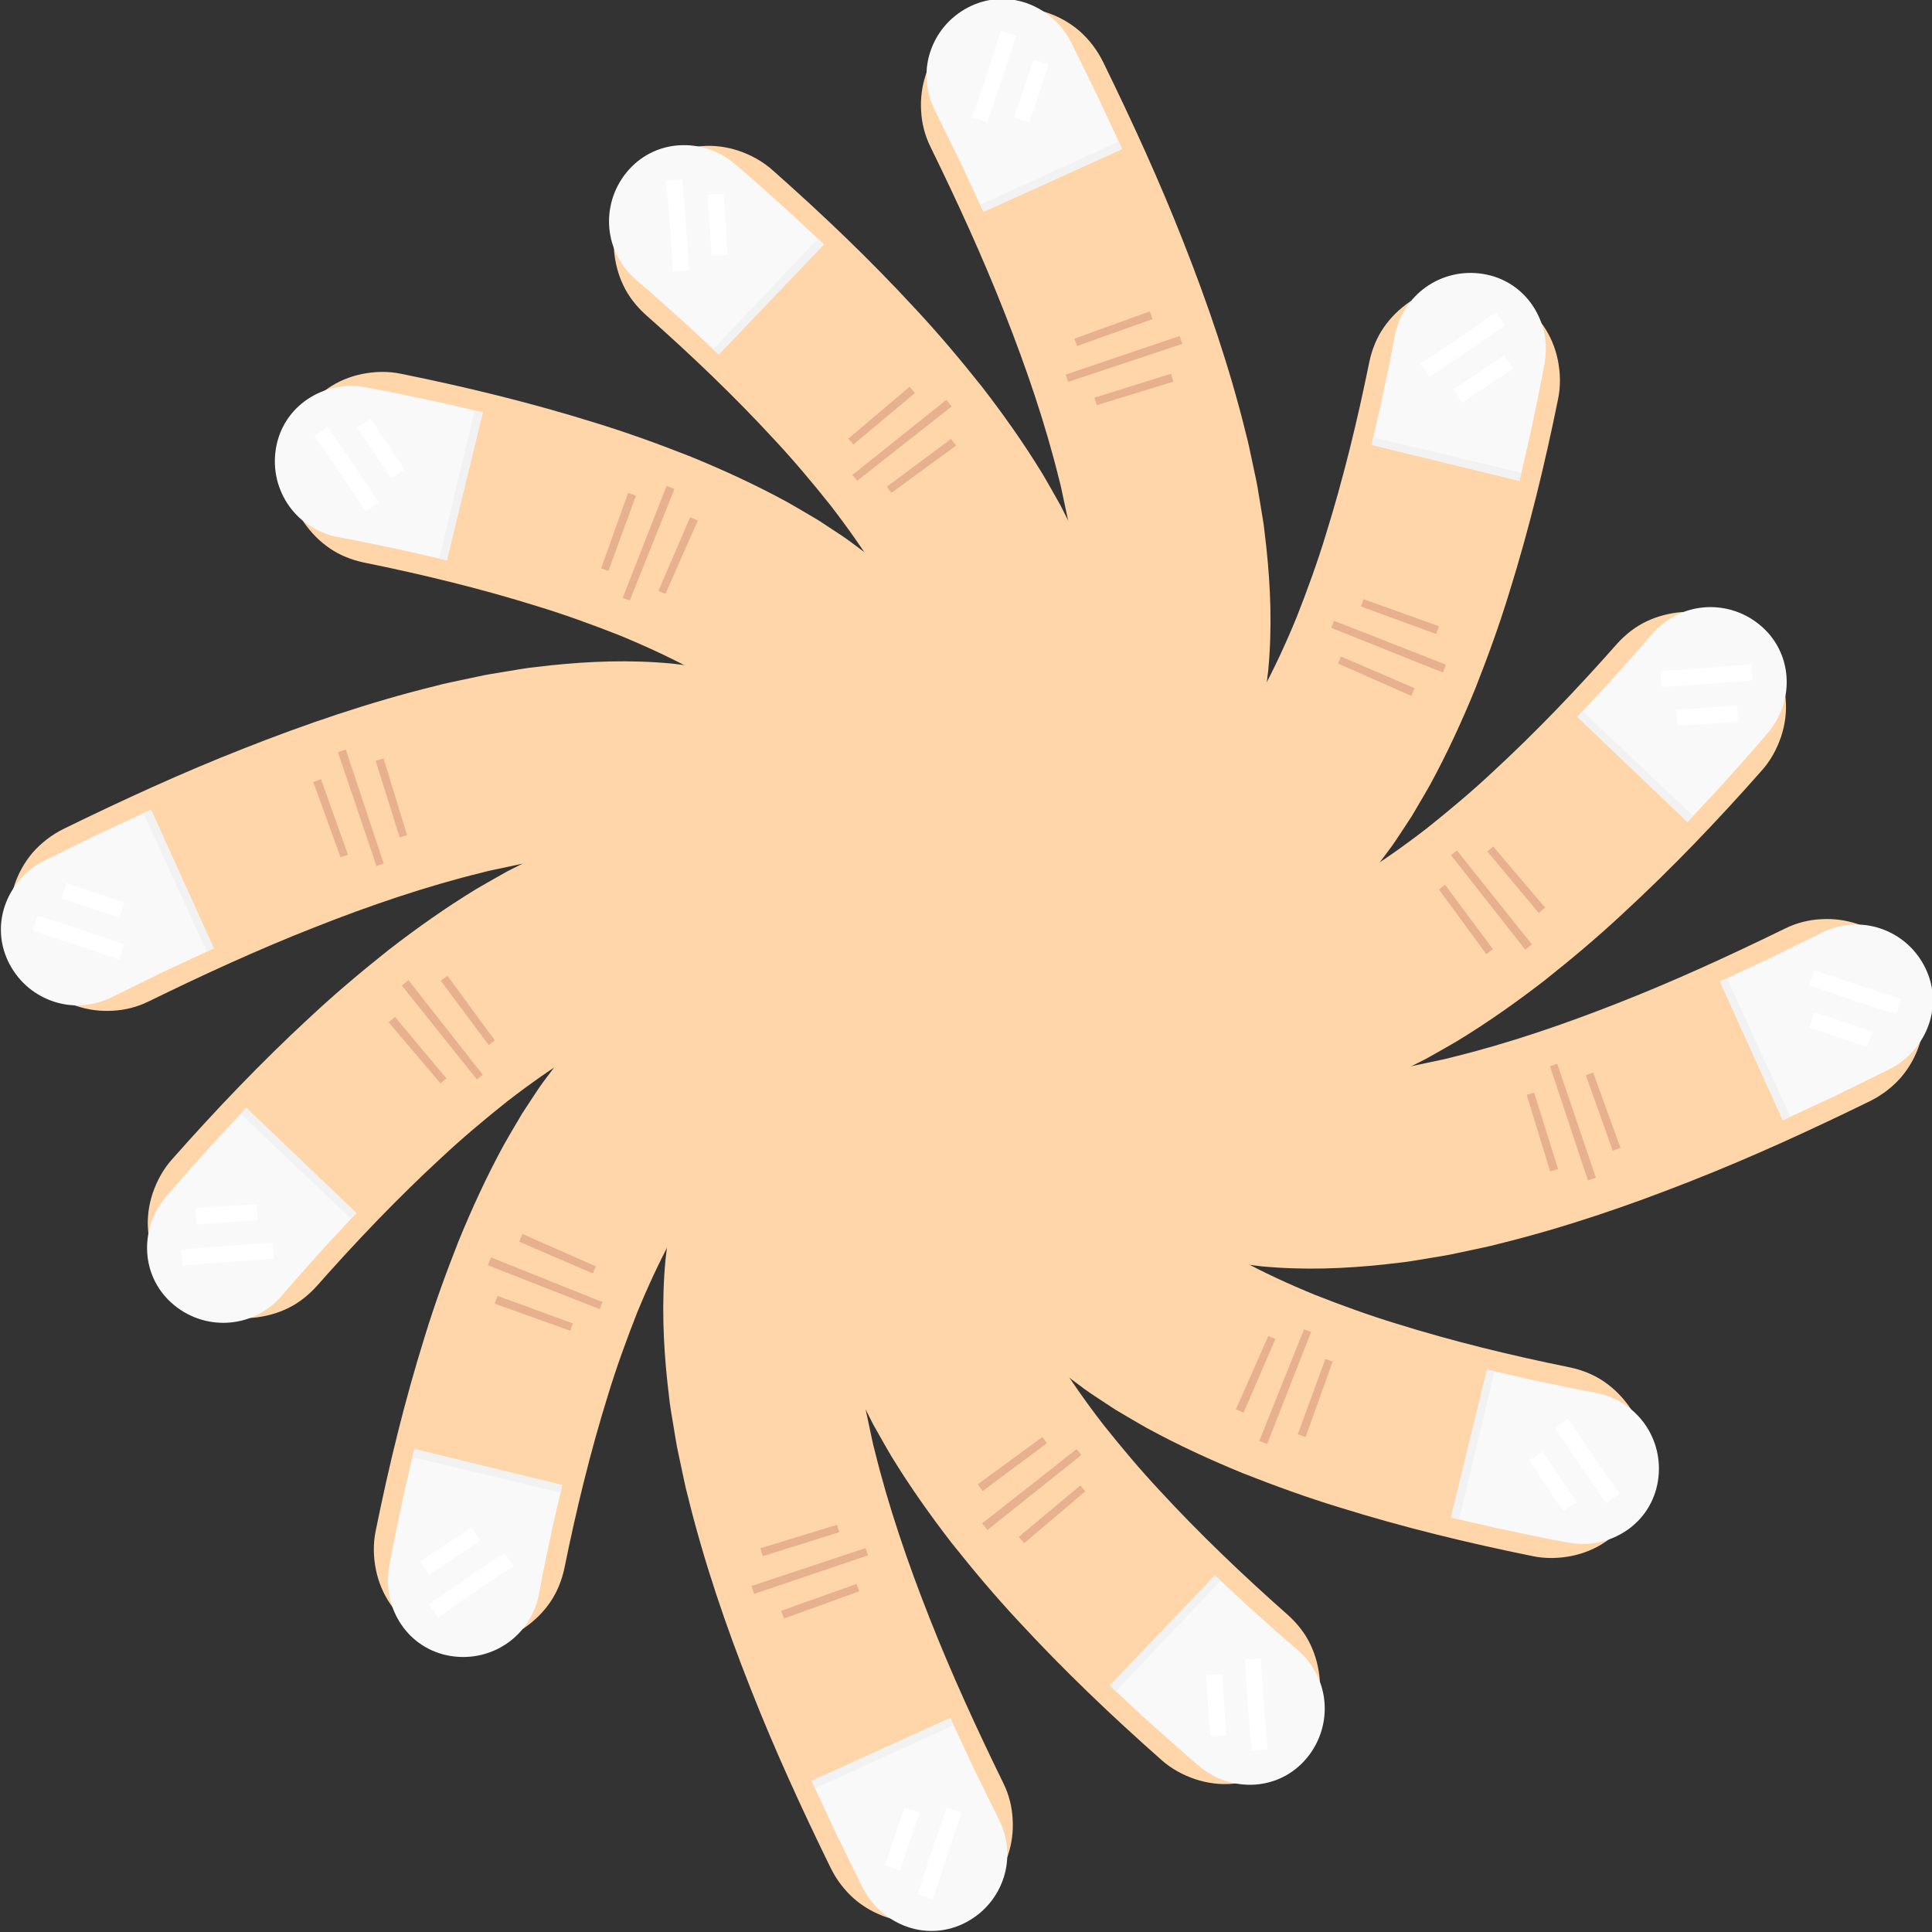 <?xml version="1.0" encoding="utf-8"?>
<!-- Generator: Adobe Illustrator 17.0.0, SVG Export Plug-In . SVG Version: 6.00 Build 0)  -->
<!DOCTYPE svg PUBLIC "-//W3C//DTD SVG 1.1//EN" "http://www.w3.org/Graphics/SVG/1.1/DTD/svg11.dtd">
<svg version="1.1" id="Layer_1" xmlns="http://www.w3.org/2000/svg" xmlns:xlink="http://www.w3.org/1999/xlink" x="0px" y="0px"
	 width="559.272px" height="559.272px" viewBox="0 0 559.272 559.272" enable-background="new 0 0 559.272 559.272"
	 xml:space="preserve">
<rect x="0" y="0" width="559.272" height="559.272" fill="#333333" stroke="none"/>
<g>
	<g>
		<g>
			<g>
				<path fill="#FED6AA" d="M319.347,17.983c-1.749-3.555-4.115-6.598-6.886-9.036
					c-2.812-2.406-6.046-4.198-9.461-5.327c-6.839-2.257-14.444-1.808-21.25,1.767s-11.549,9.561-13.76,16.256
					c-1.107,3.35-1.566,6.879-1.345,10.404c0.17,3.54,1.038,7.069,2.683,10.413
					c7.765,15.881,15.115,31.887,21.441,48.002c6.36,16.097,11.882,32.309,15.818,48.329
					c0.618,2.191,0.98,4.347,1.469,6.518l0.695,3.251c0.238,1.085,0.477,2.169,0.627,3.235l1.064,6.424
					c0.205,1.077,0.319,2.129,0.43,3.18l0.359,3.158c0.901,8.391,1.187,16.574,0.469,24.175l-0.5,3.849
					l-0.235,1.924c-0.102,0.629-0.252,1.232-0.372,1.849l-0.731,3.689c-0.342,1.175-0.671,2.353-0.989,3.534
					c-0.269,1.206-0.736,2.309-1.132,3.446c-0.417,1.126-0.742,2.295-1.281,3.361l-1.442,3.28
					c-0.573,1.054-1.133,2.114-1.681,3.18c-2.373,4.195-5.217,8.253-8.6,12.254
					c-3.367,4-7.409,7.919-11.809,11.868c-4.959,4.412-8.013,10.863-8.801,17.878
					c-0.74,6.998,1.026,14.424,5.763,20.488c4.73,6.055,11.434,9.678,18.61,10.44
					c7.143,0.801,14.97-1.448,21.503-7.254c5.784-5.19,11.618-10.806,17.093-17.271
					c5.471-6.441,10.57-13.6,14.909-21.34l3.1-5.908c0.944-2.016,1.824-4.066,2.719-6.107
					c0.941-2.027,1.629-4.136,2.388-6.224c0.736-2.094,1.522-4.182,2.062-6.307l1.745-6.364
					c0.459-2.123,0.879-4.248,1.304-6.376c0.203-1.063,0.434-2.131,0.606-3.19l0.422-3.168
					c0.271-2.111,0.557-4.23,0.79-6.338c1.139-12.22,0.663-24.011-0.551-35.375l-0.489-4.252
					c-0.159-1.421-0.323-2.839-0.571-4.208l-1.372-8.292c-0.211-1.395-0.499-2.74-0.789-4.085l-0.859-4.044
					c-0.596-2.68-1.096-5.428-1.814-8.03c-4.78-19.439-11.116-37.842-18.157-55.688
					C335.519,52.087,327.612,34.891,319.347,17.983z"/>
			</g>
			<g>
				<path fill="#F9F9F9" d="M324.845,43.141l-40.157,18.192c0,0-3.429-7.368-6.859-14.737
					c-3.603-7.322-7.205-14.644-7.205-14.644c-2.703-5.408-3.119-11.338-1.413-16.707
					c1.691-5.359,5.426-10.132,10.898-13.029c5.472-2.897,11.513-3.212,16.932-1.36
					c5.399,1.859,10.246,5.83,13.073,11.503c0,0,3.759,7.641,7.518,15.282c3.606,7.751,7.213,15.501,7.213,15.501
					L324.845,43.141z"/>
			</g>
			<g>
				<polygon fill="#F2F2F2" points="284.688,61.334 324.846,43.142 323.84,40.978 283.737,59.289 				"/>
			</g>
			<g>
				<g>
					<polygon fill="#E7B08E" points="311.813,100.165 333.665,92.362 332.837,90.136 311.022,98.043 					"/>
				</g>
				<g>
					<polygon fill="#E7B08E" points="309.217,110.54 342.244,99.558 341.473,97.267 308.508,108.433 					"/>
				</g>
				<g>
					<polygon fill="#E7B08E" points="317.474,117.281 339.661,110.489 338.974,108.193 316.833,115.13 					"/>
				</g>
			</g>
			<g>
				<g>
					<polygon fill="#E7B08E" points="325.783,203.232 348.385,208.481 348.897,205.953 326.184,201.209 					"/>
				</g>
				<g>
					<path fill="#E7B08E" d="M318.039,209.242l32.998,11.067c0,0,0.228-0.649,0.456-1.298
						c0.246-0.645,0.407-1.308,0.407-1.308l-33.259-10.256c0,0-0.102,0.47-0.281,0.906
						C318.2,208.798,318.039,209.242,318.039,209.242z"/>
				</g>
				<g>
					<polygon fill="#E7B08E" points="320.571,218.642 341.725,228.177 342.775,225.784 321.388,216.786 					"/>
				</g>
			</g>
			<g>
				<path fill="#FFFFFF" d="M294.149,10.326l-4.435-1.433c0,0-2.015,6.285-4.03,12.57
					c-2.098,6.284-4.27,12.486-4.27,12.486l4.376,1.462c0,0,2.14-6.245,4.279-12.49
					c1.076-3.152,2.078-6.29,2.829-8.651C293.648,11.904,294.149,10.326,294.149,10.326z"/>
			</g>
			<g>
				<path fill="#FFFFFF" d="M303.589,18.7l-4.402-1.515c0,0-1.404,4.209-2.808,8.418
					c-1.423,4.171-2.846,8.341-2.846,8.341l4.402,1.515c0,0,1.423-4.171,2.846-8.342
					C302.185,22.909,303.589,18.7,303.589,18.7z"/>
			</g>
		</g>
		<g>
			<g>
				<path fill="#FED6AA" d="M223.757,49.364c-2.973-2.692-6.401-4.517-9.918-5.714
					c-3.529-1.177-7.185-1.649-10.798-1.344c-7.21,0.567-14.047,3.94-18.925,9.883
					c-4.878,5.943-6.918,13.295-6.37,20.294c0.294,3.487,1.169,6.949,2.691,10.116
					c1.504,3.182,3.726,6.023,6.45,8.496c13.128,11.599,25.697,23.614,37.211,36.113
					c5.818,6.222,11.177,12.638,16.325,19.094c5.015,6.499,9.672,13.089,13.735,19.727
					c0.867,1.46,1.661,2.924,2.503,4.382l1.251,2.186l1.084,2.187c0.702,1.455,1.511,2.91,2.144,4.356
					l1.855,4.32c0.288,0.601,0.496,1.249,0.719,1.889l0.674,1.916c0.45,1.276,0.939,2.55,1.29,3.825
					l1.177,3.816l0.83,3.609c0.124,0.6,0.324,1.194,0.395,1.797l0.271,1.802
					c0.163,1.202,0.455,2.393,0.495,3.606l0.317,3.622c0.008,1.221,0.029,2.441,0.063,3.661
					c-0.042,4.908-0.554,9.939-1.543,15.177c-0.978,5.231-2.552,10.711-4.407,16.383
					c-2.109,6.36-1.518,13.501,1.328,19.965c2.878,6.427,8.144,11.953,15.288,14.808
					c7.135,2.852,14.752,2.605,21.334-0.34c6.574-2.897,12.196-8.745,14.931-16.981
					c2.399-7.334,4.639-15.037,6.201-23.268c1.568-8.212,2.509-16.843,2.555-25.627l-0.135-6.606
					c-0.153-2.203-0.354-4.408-0.55-6.61c-0.145-2.21-0.567-4.38-0.887-6.565l-0.526-3.27
					c-0.164-1.094-0.455-2.147-0.681-3.222c-0.489-2.131-0.969-4.292-1.501-6.391l-1.815-6.008
					c-0.584-2.02-1.296-3.954-1.986-5.905l-1.044-2.922c-0.349-0.974-0.685-1.95-1.115-2.904l-2.891-6.736
					c-0.988-2.222-2.098-4.295-3.152-6.445l-1.609-3.193l-1.72-3.045c-1.155-2.02-2.292-4.073-3.476-6.059
					c-5.458-8.941-11.367-17.259-17.509-25.206c-6.215-7.823-12.591-15.406-19.234-22.525
					C251.856,75.157,237.979,61.935,223.757,49.364z"/>
			</g>
			<g>
				<path fill="#F9F9F9" d="M238.512,70.745l-30.452,31.878c0,0-0.359-0.349-1.006-0.948
					c-0.644-0.601-1.564-1.459-2.669-2.489c-2.229-2.045-5.103-4.843-8.153-7.513
					c-3.024-2.689-6.009-5.407-8.309-7.4c-2.309-1.985-3.848-3.308-3.848-3.308
					c-2.285-1.954-4.037-4.294-5.331-6.806c-1.301-2.506-2.089-5.23-2.349-8.02
					c-0.518-5.577,1.062-11.426,4.971-16.228c3.909-4.802,9.353-7.446,15.084-7.843
					c2.864-0.2,5.796,0.161,8.625,1.08c2.821,0.932,5.508,2.478,7.928,4.549c0,0,1.622,1.395,4.054,3.488
					c2.423,2.108,5.608,4.997,8.813,7.852c3.222,2.826,6.329,5.843,8.707,8.026
					c1.182,1.103,2.167,2.022,2.856,2.666c0.691,0.64,1.079,1.018,1.079,1.018L238.512,70.745z"/>
			</g>
			<g>
				<path fill="#F2F2F2" d="M208.06,102.623l30.453-31.878c0,0-0.438-0.414-0.875-0.828
					c-0.44-0.41-0.879-0.821-0.879-0.821l-30.326,31.998c0,0,0.409,0.381,0.817,0.762
					C207.661,102.236,208.06,102.623,208.06,102.623z"/>
			</g>
			<g>
				<g>
					<path fill="#E7B08E" d="M247.046,128.676l17.798-14.886c0,0-0.382-0.464-0.765-0.929
						c-0.393-0.452-0.786-0.905-0.786-0.905l-17.694,15.01c0,0,0.368,0.423,0.737,0.847
						C246.691,128.245,247.046,128.676,247.046,128.676z"/>
				</g>
				<g>
					<polygon fill="#E7B08E" points="248.123,139.188 275.483,117.677 273.937,115.773 246.74,137.491 					"/>
				</g>
				<g>
					<polygon fill="#E7B08E" points="258.042,142.68 276.77,128.982 275.311,127.05 256.703,140.911 					"/>
				</g>
			</g>
			<g>
				<g>
					<polygon fill="#E7B08E" points="282.358,190.1 304.733,183.957 303.998,181.531 281.74,188.087 					"/>
				</g>
				<g>
					<path fill="#E7B08E" d="M278.452,199.118l34.269-6.082c0,0-0.109-0.676-0.218-1.353
						c-0.111-0.676-0.28-1.336-0.28-1.336l-34.114,6.899c0,0,0.129,0.463,0.201,0.933
						C278.381,198.648,278.452,199.118,278.452,199.118z"/>
				</g>
				<g>
					<polygon fill="#E7B08E" points="285.185,206.191 308.316,204.367 308.09,201.774 285.01,204.16 					"/>
				</g>
			</g>
			<g>
				<path fill="#FFFFFF" d="M197.486,51.915l-4.656,0.402c0,0,0.648,6.578,1.11,13.188
					c0.49,6.593,0.884,13.102,0.884,13.102l4.573-0.311c0,0-0.087-1.647-0.217-4.116
					c-0.144-2.466-0.38-5.732-0.621-9.03c-0.259-3.307-0.517-6.613-0.712-9.093
					C197.631,53.571,197.486,51.915,197.486,51.915z"/>
			</g>
			<g>
				<path fill="#FFFFFF" d="M209.438,56.047l-4.673,0.309c0,0,0.342,4.407,0.684,8.813
					c0.302,4.42,0.533,8.826,0.533,8.826l4.633-0.259c0,0-0.263-4.418-0.525-8.835
					c-0.139-2.221-0.293-4.446-0.43-6.093C209.527,57.151,209.438,56.047,209.438,56.047z"/>
			</g>
		</g>
		<g>
			<g>
				<path fill="#FED6AA" d="M116.292,108.241c-3.921-0.845-7.802-0.712-11.446,0.011
					c-3.645,0.746-7.047,2.165-10.024,4.235c-5.96,4.096-10.195,10.436-11.448,18.022s0.656,14.973,4.631,20.76
					c1.998,2.873,4.486,5.433,7.388,7.415c2.893,2.003,6.238,3.353,9.834,4.133
					c17.169,3.481,34.061,7.601,50.282,12.668c8.149,2.479,15.998,5.357,23.685,8.373
					c7.593,3.12,14.921,6.499,21.759,10.217c1.481,0.831,2.901,1.702,4.358,2.543l2.177,1.267l2.032,1.352
					c1.335,0.909,2.764,1.765,4.035,2.701l3.767,2.814c0.55,0.377,1.054,0.834,1.567,1.276l1.542,1.322
					c1.028,0.88,2.088,1.739,3.029,2.668l2.928,2.716l2.523,2.711c0.407,0.457,0.877,0.872,1.24,1.359
					l1.136,1.425c0.743,0.96,1.59,1.845,2.232,2.875l2.086,2.978c0.618,1.053,1.246,2.099,1.885,3.139
					c2.418,4.271,4.49,8.885,6.252,13.915c1.769,5.019,3.145,10.552,4.375,16.392
					c1.354,6.562,5.435,12.451,11.133,16.626c5.706,4.127,13.029,6.279,20.644,5.18
					c7.605-1.098,14.078-5.12,18.306-10.961c4.245-5.795,6.19-13.671,4.44-22.171
					c-1.589-7.551-3.501-15.342-6.264-23.252c-2.748-7.896-6.249-15.841-10.601-23.471l-3.42-5.654
					c-1.234-1.832-2.511-3.64-3.781-5.449c-1.231-1.842-2.68-3.51-4.05-5.242l-2.09-2.569
					c-0.689-0.866-1.468-1.632-2.201-2.45c-1.49-1.601-2.986-3.233-4.495-4.784l-4.575-4.295
					c-1.516-1.457-3.099-2.776-4.673-4.121l-2.365-2.009c-0.789-0.668-1.568-1.346-2.418-1.958l-5.872-4.388
					c-1.967-1.43-3.965-2.671-5.952-4.005l-2.99-1.961l-3.013-1.777c-2.011-1.172-4.021-2.382-6.04-3.509
					c-9.198-5.014-18.474-9.263-27.766-13.075c-9.294-3.667-18.607-7.047-27.92-9.89
					C153.523,116.529,134.894,112.018,116.292,108.241z"/>
			</g>
			<g>
				<path fill="#F9F9F9" d="M139.76,119.38l-10.433,42.833c0,0-0.485-0.123-1.345-0.318
					c-0.858-0.198-2.084-0.481-3.555-0.821c-2.953-0.656-6.841-1.643-10.817-2.43
					c-3.963-0.817-7.908-1.678-10.895-2.254c-2.992-0.565-4.986-0.941-4.986-0.941
					c-2.956-0.549-5.643-1.7-8.02-3.229c-2.38-1.52-4.424-3.485-6.045-5.771
					c-3.237-4.571-4.793-10.427-3.809-16.539c0.984-6.113,4.377-11.125,9.141-14.334
					c2.38-1.605,5.1-2.759,8.01-3.377c2.909-0.603,6.01-0.608,9.14-0.024c0,0,2.102,0.397,5.255,0.993
					c3.153,0.614,7.355,1.524,11.558,2.393c4.203,0.836,8.402,1.895,11.553,2.597
					c1.575,0.364,2.888,0.668,3.807,0.881c0.919,0.209,1.444,0.342,1.444,0.342L139.76,119.38z"/>
			</g>
			<g>
				<path fill="#F2F2F2" d="M129.328,162.214l10.434-42.833c0,0-0.586-0.14-1.172-0.279
					c-0.586-0.136-1.172-0.271-1.172-0.271l-10.263,42.874c0,0,0.544,0.126,1.089,0.251
					C128.788,162.078,129.328,162.214,129.328,162.214z"/>
			</g>
			<g>
				<g>
					<path fill="#E7B08E" d="M176.117,165.283l7.971-21.791c0,0-0.563-0.211-1.127-0.422
						c-0.566-0.195-1.133-0.391-1.133-0.391l-7.819,21.846c0,0,0.53,0.182,1.061,0.365
						C175.594,165.087,176.117,165.283,176.117,165.283z"/>
				</g>
				<g>
					<polygon fill="#E7B08E" points="182.305,173.848 195.245,141.538 192.954,140.664 180.26,173.07 					"/>
				</g>
				<g>
					<polygon fill="#E7B08E" points="192.642,171.913 202.012,150.686 199.782,149.742 190.597,171.05 					"/>
				</g>
			</g>
			<g>
				<g>
					<polygon fill="#E7B08E" points="237.41,200.822 253.716,184.315 251.866,182.581 235.869,199.388 					"/>
				</g>
				<g>
					<path fill="#E7B08E" d="M238.536,210.585l26.637-22.402c0,0-0.433-0.531-0.865-1.063
						c-0.434-0.53-0.911-1.017-0.911-1.017l-26.094,23.032c0,0,0.343,0.337,0.641,0.707
						C238.24,210.214,238.536,210.585,238.536,210.585z"/>
				</g>
				<g>
					<polygon fill="#E7B08E" points="247.904,213.344 267.024,200.199 265.532,198.067 246.737,211.673 					"/>
				</g>
			</g>
			<g>
				<path fill="#FFFFFF" d="M94.816,123.587l-3.831,2.676c0,0,3.851,5.373,7.556,10.866
					c3.721,5.465,7.316,10.905,7.316,10.905l3.805-2.556c0,0-0.898-1.382-2.246-3.456
					c-1.358-2.064-3.195-4.774-5.053-7.51c-1.877-2.734-3.755-5.468-5.163-7.519
					C95.769,124.949,94.816,123.587,94.816,123.587z"/>
			</g>
			<g>
				<path fill="#FFFFFF" d="M107.233,121.188l-3.892,2.604c0,0,2.499,3.645,4.999,7.29
					c2.472,3.676,4.875,7.377,4.875,7.377l3.883-2.541c0,0-2.436-3.695-4.873-7.389
					c-1.231-1.854-2.477-3.704-3.419-5.061C107.862,122.101,107.233,121.188,107.233,121.188z"/>
			</g>
		</g>
		<g>
			<g>
				<path fill="#FED6AA" d="M18.54,239.88c-3.555,1.749-6.598,4.115-9.036,6.886
					c-2.406,2.812-4.198,6.046-5.327,9.461c-2.257,6.839-1.808,14.444,1.767,21.25
					c3.575,6.807,9.561,11.549,16.256,13.76c3.35,1.107,6.879,1.566,10.404,1.345
					c3.54-0.17,7.069-1.038,10.413-2.683c15.881-7.765,31.887-15.115,48.002-21.441
					c16.097-6.36,32.309-11.882,48.33-15.819c2.191-0.618,4.347-0.981,6.518-1.469l3.251-0.695
					c1.085-0.238,2.169-0.477,3.235-0.627l6.424-1.064c1.077-0.205,2.129-0.319,3.18-0.43l3.158-0.359
					c8.391-0.901,16.574-1.187,24.176-0.469l3.849,0.5l1.924,0.235c0.628,0.102,1.232,0.252,1.849,0.372
					l3.689,0.731c1.175,0.342,2.353,0.671,3.534,0.989c1.206,0.269,2.309,0.736,3.446,1.132
					c1.126,0.417,2.295,0.742,3.361,1.281l3.28,1.442c1.054,0.573,2.114,1.133,3.18,1.681
					c4.194,2.373,8.253,5.217,12.254,8.6c4,3.367,7.919,7.409,11.868,11.809
					c4.412,4.959,10.863,8.013,17.878,8.801c6.997,0.74,14.424-1.026,20.488-5.762
					c6.055-4.73,9.678-11.434,10.44-18.61c0.801-7.143-1.448-14.97-7.254-21.503
					c-5.19-5.784-10.806-11.618-17.271-17.093c-6.441-5.471-13.6-10.57-21.34-14.909l-5.908-3.1
					c-2.016-0.945-4.066-1.824-6.107-2.719c-2.027-0.941-4.136-1.629-6.224-2.388
					c-2.094-0.736-4.182-1.522-6.307-2.062l-6.364-1.745c-2.123-0.459-4.248-0.879-6.376-1.304
					c-1.063-0.203-2.131-0.434-3.19-0.607l-3.168-0.422c-2.111-0.271-4.23-0.557-6.338-0.79
					c-12.22-1.139-24.011-0.662-35.375,0.551l-4.252,0.489c-1.421,0.159-2.839,0.323-4.208,0.572l-8.292,1.372
					c-1.395,0.211-2.74,0.499-4.085,0.789l-4.044,0.859c-2.68,0.596-5.428,1.096-8.03,1.814
					c-19.439,4.78-37.842,11.116-55.688,18.157C52.644,223.708,35.449,231.615,18.54,239.88z"/>
			</g>
			<g>
				<path fill="#F9F9F9" d="M43.698,234.382l18.192,40.157c0,0-7.368,3.429-14.737,6.859
					c-7.322,3.603-14.644,7.205-14.644,7.205c-5.408,2.703-11.338,3.119-16.707,1.413
					c-5.359-1.691-10.132-5.426-13.029-10.898c-2.897-5.472-3.212-11.513-1.36-16.932
					c1.859-5.399,5.83-10.246,11.503-13.073c0,0,7.641-3.759,15.282-7.518c7.751-3.606,15.501-7.213,15.501-7.213
					L43.698,234.382z"/>
			</g>
			<g>
				<polygon fill="#F2F2F2" points="61.891,274.538 43.699,234.381 41.536,235.387 59.847,275.49 				"/>
			</g>
			<g>
				<g>
					<polygon fill="#E7B08E" points="100.723,247.413 92.92,225.562 90.693,226.39 98.6,248.204 					"/>
				</g>
				<g>
					<polygon fill="#E7B08E" points="111.097,250.009 100.116,216.983 97.825,217.754 108.991,250.719 					"/>
				</g>
				<g>
					<polygon fill="#E7B08E" points="117.838,241.753 111.046,219.566 108.75,220.252 115.688,242.394 					"/>
				</g>
			</g>
			<g>
				<g>
					<polygon fill="#E7B08E" points="203.79,233.443 209.038,210.842 206.511,210.33 201.767,233.043 					"/>
				</g>
				<g>
					<path fill="#E7B08E" d="M209.8,241.187l11.067-32.998c0,0-0.649-0.228-1.298-0.456
						c-0.645-0.246-1.308-0.407-1.308-0.407l-10.256,33.259c0,0,0.47,0.102,0.906,0.281
						C209.356,241.026,209.8,241.187,209.8,241.187z"/>
				</g>
				<g>
					<polygon fill="#E7B08E" points="219.2,238.655 228.734,217.502 226.342,216.452 217.343,237.839 					"/>
				</g>
			</g>
			<g>
				<path fill="#FFFFFF" d="M10.884,265.078l-1.433,4.435c0,0,6.285,2.015,12.57,4.03
					c6.284,2.098,12.486,4.27,12.486,4.27l1.462-4.376c0,0-6.245-2.14-12.49-4.279
					c-3.152-1.076-6.29-2.078-8.651-2.829C12.461,265.579,10.884,265.078,10.884,265.078z"/>
			</g>
			<g>
				<path fill="#FFFFFF" d="M19.258,255.638l-1.515,4.402c0,0,4.209,1.404,8.418,2.808
					c4.171,1.423,8.341,2.846,8.341,2.846l1.515-4.402c0,0-4.171-1.423-8.342-2.846
					C23.467,257.042,19.258,255.638,19.258,255.638z"/>
			</g>
		</g>
		<g>
			<g>
				<path fill="#FED6AA" d="M49.921,335.47c-2.692,2.973-4.517,6.401-5.713,9.918
					c-1.177,3.529-1.649,7.185-1.344,10.798c0.567,7.21,3.94,14.047,9.883,18.925
					c5.943,4.878,13.295,6.918,20.294,6.37c3.487-0.294,6.949-1.169,10.116-2.691
					c3.182-1.504,6.023-3.726,8.496-6.45c11.599-13.128,23.614-25.697,36.112-37.212
					c6.222-5.818,12.638-11.177,19.094-16.325c6.499-5.015,13.089-9.672,19.727-13.735
					c1.46-0.867,2.924-1.661,4.382-2.503l2.186-1.251l2.187-1.084c1.455-0.702,2.91-1.511,4.356-2.144
					l4.32-1.855c0.601-0.288,1.249-0.496,1.889-0.719l1.916-0.674c1.276-0.45,2.55-0.939,3.825-1.29l3.816-1.177
					l3.609-0.83c0.6-0.124,1.194-0.323,1.797-0.395l1.802-0.271c1.202-0.163,2.393-0.455,3.606-0.495
					l3.621-0.317c1.221-0.008,2.441-0.029,3.661-0.063c4.908,0.042,9.939,0.554,15.177,1.543
					c5.231,0.978,10.711,2.552,16.383,4.407c6.36,2.109,13.501,1.518,19.965-1.328
					c6.427-2.878,11.953-8.144,14.808-15.288c2.852-7.135,2.605-14.752-0.34-21.334
					c-2.897-6.574-8.745-12.196-16.981-14.931c-7.334-2.399-15.037-4.639-23.268-6.201
					c-8.212-1.568-16.843-2.509-25.628-2.555l-6.606,0.135c-2.203,0.153-4.408,0.354-6.61,0.55
					c-2.21,0.145-4.38,0.567-6.565,0.887l-3.27,0.526c-1.094,0.164-2.147,0.455-3.222,0.681
					c-2.131,0.49-4.292,0.969-6.391,1.501l-6.008,1.815c-2.02,0.584-3.954,1.296-5.905,1.986l-2.922,1.044
					c-0.974,0.349-1.95,0.685-2.904,1.115l-6.736,2.891c-2.222,0.988-4.295,2.098-6.445,3.152l-3.193,1.609
					l-3.045,1.72c-2.02,1.155-4.073,2.292-6.059,3.476c-8.941,5.458-17.259,11.367-25.206,17.509
					c-7.823,6.215-15.406,12.591-22.525,19.234C75.714,307.371,62.493,321.248,49.921,335.47z"/>
			</g>
			<g>
				<path fill="#F9F9F9" d="M71.302,320.715l31.878,30.452c0,0-0.349,0.359-0.948,1.006
					c-0.601,0.644-1.459,1.564-2.489,2.669c-2.045,2.229-4.843,5.103-7.513,8.153
					c-2.689,3.024-5.407,6.009-7.4,8.309c-1.985,2.309-3.308,3.848-3.308,3.848
					c-1.954,2.285-4.294,4.037-6.806,5.331c-2.506,1.301-5.23,2.089-8.02,2.349
					c-5.577,0.518-11.426-1.062-16.228-4.971c-4.802-3.909-7.446-9.353-7.843-15.084
					c-0.2-2.864,0.161-5.796,1.08-8.625c0.932-2.821,2.478-5.508,4.549-7.928c0,0,1.395-1.622,3.488-4.054
					c2.108-2.423,4.997-5.608,7.852-8.813c2.826-3.222,5.843-6.329,8.026-8.707
					c1.103-1.182,2.022-2.167,2.666-2.856c0.64-0.691,1.018-1.079,1.018-1.079L71.302,320.715z"/>
			</g>
			<g>
				<path fill="#F2F2F2" d="M103.18,351.167l-31.878-30.452c0,0-0.414,0.438-0.828,0.875
					c-0.41,0.44-0.821,0.879-0.821,0.879l31.998,30.326c0,0,0.381-0.409,0.762-0.817
					C102.793,351.566,103.18,351.167,103.18,351.167z"/>
			</g>
			<g>
				<g>
					<path fill="#E7B08E" d="M129.233,312.181l-14.886-17.798c0,0-0.464,0.382-0.929,0.765
						c-0.452,0.393-0.905,0.786-0.905,0.786l15.01,17.694c0,0,0.423-0.368,0.847-0.737
						C128.802,312.536,129.233,312.181,129.233,312.181z"/>
				</g>
				<g>
					<polygon fill="#E7B08E" points="139.745,311.104 118.234,283.743 116.331,285.29 138.048,312.487 					"/>
				</g>
				<g>
					<polygon fill="#E7B08E" points="143.238,301.185 129.54,282.457 127.607,283.916 141.468,302.524 					"/>
				</g>
			</g>
			<g>
				<g>
					<polygon fill="#E7B08E" points="190.658,276.869 184.514,254.494 182.088,255.229 188.645,277.487 					"/>
				</g>
				<g>
					<path fill="#E7B08E" d="M199.675,280.775l-6.082-34.269c0,0-0.676,0.109-1.353,0.218
						c-0.676,0.111-1.336,0.28-1.336,0.28l6.899,34.114c0,0,0.463-0.129,0.933-0.201
						C199.206,280.846,199.675,280.775,199.675,280.775z"/>
				</g>
				<g>
					<polygon fill="#E7B08E" points="206.748,274.042 204.925,250.911 202.332,251.137 204.718,274.217 					"/>
				</g>
			</g>
			<g>
				<path fill="#FFFFFF" d="M52.472,361.741l0.402,4.656c0,0,6.578-0.648,13.188-1.11
					c6.593-0.49,13.102-0.884,13.102-0.884l-0.311-4.573c0,0-1.647,0.087-4.116,0.217
					c-2.466,0.144-5.732,0.38-9.03,0.621c-3.307,0.259-6.613,0.517-9.093,0.712
					C54.129,361.597,52.472,361.741,52.472,361.741z"/>
			</g>
			<g>
				<path fill="#FFFFFF" d="M56.604,349.789l0.309,4.673c0,0,4.407-0.342,8.813-0.684
					c4.42-0.303,8.826-0.533,8.826-0.533l-0.259-4.633c0,0-4.418,0.263-8.835,0.525
					c-2.221,0.139-4.446,0.293-6.093,0.43C57.709,349.7,56.604,349.789,56.604,349.789z"/>
			</g>
		</g>
		<g>
			<g>
				<path fill="#FED6AA" d="M108.799,442.935c-0.845,3.92-0.712,7.802,0.011,11.446
					c0.746,3.645,2.165,7.047,4.235,10.024c4.096,5.96,10.436,10.195,18.022,11.448
					c7.586,1.253,14.973-0.656,20.76-4.63c2.873-1.998,5.433-4.486,7.415-7.388
					c2.003-2.893,3.353-6.238,4.133-9.834c3.481-17.169,7.602-34.061,12.669-50.282
					c2.479-8.149,5.357-15.998,8.374-23.685c3.12-7.593,6.5-14.921,10.217-21.759
					c0.831-1.481,1.702-2.901,2.543-4.358l1.267-2.177l1.352-2.032c0.909-1.335,1.765-2.764,2.701-4.035
					l2.814-3.767c0.377-0.55,0.834-1.054,1.276-1.567l1.322-1.542c0.88-1.028,1.739-2.088,2.668-3.029l2.716-2.928
					l2.711-2.523c0.457-0.407,0.872-0.877,1.358-1.24l1.425-1.136c0.96-0.743,1.845-1.59,2.875-2.232
					l2.978-2.086c1.053-0.618,2.099-1.246,3.139-1.885c4.271-2.418,8.884-4.49,13.915-6.252
					c5.019-1.769,10.552-3.145,16.391-4.375c6.562-1.354,12.451-5.435,16.626-11.133
					c4.127-5.706,6.279-13.029,5.18-20.644c-1.098-7.605-5.12-14.078-10.961-18.306
					c-5.795-4.245-13.671-6.19-22.171-4.44c-7.551,1.589-15.342,3.501-23.252,6.264
					c-7.896,2.748-15.841,6.249-23.471,10.601l-5.654,3.42c-1.832,1.234-3.64,2.511-5.449,3.781
					c-1.842,1.231-3.509,2.681-5.242,4.05l-2.569,2.09c-0.866,0.689-1.632,1.468-2.45,2.201
					c-1.601,1.49-3.233,2.986-4.784,4.496l-4.295,4.575c-1.457,1.516-2.776,3.099-4.121,4.673l-2.009,2.365
					c-0.668,0.789-1.346,1.568-1.958,2.418l-4.388,5.872c-1.43,1.967-2.671,3.965-4.005,5.952l-1.961,2.99
					l-1.777,3.013c-1.172,2.011-2.382,4.021-3.509,6.04c-5.014,9.198-9.263,18.474-13.075,27.766
					c-3.667,9.294-7.047,18.607-9.89,27.92C117.087,405.704,112.575,424.332,108.799,442.935z"/>
			</g>
			<g>
				<path fill="#F9F9F9" d="M119.938,419.467l42.833,10.434c0,0-0.123,0.485-0.318,1.345
					c-0.198,0.858-0.481,2.084-0.821,3.555c-0.656,2.953-1.643,6.841-2.43,10.817
					c-0.817,3.963-1.678,7.908-2.254,10.895c-0.565,2.992-0.941,4.986-0.941,4.986
					c-0.549,2.956-1.7,5.643-3.229,8.02c-1.52,2.38-3.485,4.424-5.771,6.045
					c-4.571,3.237-10.427,4.793-16.54,3.809c-6.113-0.984-11.125-4.377-14.334-9.142
					c-1.605-2.38-2.759-5.1-3.377-8.01c-0.603-2.909-0.608-6.01-0.024-9.14c0,0,0.397-2.102,0.993-5.255
					c0.614-3.153,1.524-7.355,2.393-11.558c0.836-4.203,1.895-8.402,2.597-11.553
					c0.364-1.575,0.668-2.888,0.881-3.807c0.209-0.919,0.342-1.444,0.342-1.444L119.938,419.467z"/>
			</g>
			<g>
				<path fill="#F2F2F2" d="M162.771,429.899l-42.833-10.434c0,0-0.14,0.586-0.279,1.172
					c-0.136,0.586-0.271,1.172-0.271,1.172l42.874,10.264c0,0,0.126-0.544,0.251-1.089
					C162.636,430.439,162.771,429.899,162.771,429.899z"/>
			</g>
			<g>
				<g>
					<path fill="#E7B08E" d="M165.841,383.11l-21.791-7.971c0,0-0.211,0.563-0.422,1.127
						c-0.195,0.566-0.391,1.133-0.391,1.133l21.846,7.819c0,0,0.182-0.53,0.365-1.061
						C165.645,383.633,165.841,383.11,165.841,383.11z"/>
				</g>
				<g>
					<polygon fill="#E7B08E" points="174.406,376.921 142.096,363.982 141.221,366.273 173.628,378.967 					"/>
				</g>
				<g>
					<polygon fill="#E7B08E" points="172.471,366.585 151.244,357.215 150.3,359.445 171.608,368.63 					"/>
				</g>
			</g>
			<g>
				<g>
					<polygon fill="#E7B08E" points="201.38,321.817 184.872,305.512 183.139,307.361 199.946,323.358 					"/>
				</g>
				<g>
					<path fill="#E7B08E" d="M211.143,320.69l-22.402-26.636c0,0-0.531,0.433-1.063,0.865
						c-0.53,0.434-1.017,0.911-1.017,0.911l23.032,26.094c0,0,0.337-0.343,0.707-0.641
						C210.772,320.987,211.143,320.69,211.143,320.69z"/>
				</g>
				<g>
					<polygon fill="#E7B08E" points="213.901,311.323 200.756,292.202 198.624,293.695 212.23,312.49 					"/>
				</g>
			</g>
			<g>
				<path fill="#FFFFFF" d="M124.144,464.411l2.676,3.831c0,0,5.373-3.851,10.866-7.555
					c5.465-3.721,10.905-7.316,10.905-7.316l-2.556-3.805c0,0-1.382,0.898-3.456,2.246
					c-2.064,1.358-4.774,3.195-7.51,5.052c-2.734,1.877-5.468,3.755-7.519,5.163
					C125.506,463.457,124.144,464.411,124.144,464.411z"/>
			</g>
			<g>
				<path fill="#FFFFFF" d="M121.746,451.994l2.604,3.892c0,0,3.645-2.499,7.29-4.999
					c3.676-2.472,7.377-4.875,7.377-4.875l-2.541-3.883c0,0-3.695,2.436-7.389,4.873
					c-1.854,1.231-3.704,2.477-5.061,3.419C122.658,451.365,121.746,451.994,121.746,451.994z"/>
			</g>
		</g>
		<g>
			<g>
				<path fill="#FED6AA" d="M240.437,540.687c1.749,3.555,4.115,6.598,6.886,9.036
					c2.812,2.406,6.046,4.198,9.461,5.327c6.839,2.257,14.444,1.808,21.25-1.767
					c6.807-3.575,11.549-9.561,13.76-16.256c1.107-3.35,1.566-6.878,1.345-10.404
					c-0.17-3.54-1.038-7.069-2.683-10.413c-7.765-15.881-15.115-31.887-21.441-48.002
					c-6.36-16.097-11.882-32.309-15.819-48.33c-0.618-2.191-0.981-4.347-1.469-6.518l-0.695-3.251
					c-0.238-1.085-0.477-2.169-0.627-3.235l-1.064-6.424c-0.205-1.077-0.319-2.13-0.43-3.18l-0.359-3.158
					c-0.901-8.391-1.187-16.574-0.469-24.176l0.5-3.849l0.235-1.924c0.102-0.628,0.252-1.232,0.372-1.849
					l0.731-3.689c0.342-1.175,0.671-2.353,0.989-3.534c0.269-1.206,0.736-2.309,1.132-3.446
					c0.417-1.126,0.742-2.295,1.281-3.361l1.442-3.28c0.573-1.054,1.133-2.114,1.681-3.18
					c2.373-4.194,5.217-8.253,8.6-12.254c3.367-4,7.409-7.919,11.809-11.868
					c4.959-4.412,8.013-10.863,8.801-17.878c0.74-6.997-1.026-14.424-5.762-20.488
					c-4.729-6.055-11.434-9.678-18.61-10.44c-7.143-0.801-14.97,1.448-21.503,7.254
					c-5.784,5.19-11.618,10.806-17.093,17.271c-5.471,6.441-10.57,13.6-14.909,21.34l-3.1,5.908
					c-0.945,2.016-1.824,4.066-2.719,6.107c-0.941,2.027-1.629,4.136-2.388,6.224
					c-0.736,2.094-1.522,4.182-2.062,6.307l-1.745,6.364c-0.459,2.123-0.879,4.248-1.304,6.376
					c-0.203,1.063-0.434,2.131-0.607,3.19l-0.422,3.168c-0.271,2.111-0.557,4.23-0.79,6.338
					c-1.139,12.22-0.662,24.011,0.551,35.375l0.489,4.252c0.159,1.421,0.323,2.839,0.572,4.208l1.372,8.292
					c0.211,1.395,0.499,2.74,0.789,4.085l0.859,4.044c0.596,2.68,1.096,5.428,1.814,8.03
					c4.78,19.439,11.116,37.842,18.157,55.688C224.265,506.583,232.173,523.778,240.437,540.687z"/>
			</g>
			<g>
				<path fill="#F9F9F9" d="M234.939,515.529l40.157-18.192c0,0,3.429,7.368,6.859,14.737
					c3.603,7.322,7.205,14.644,7.205,14.644c2.703,5.408,3.119,11.338,1.413,16.707
					c-1.691,5.359-5.426,10.132-10.898,13.029c-5.472,2.897-11.513,3.212-16.932,1.36
					c-5.399-1.859-10.246-5.83-13.073-11.503c0,0-3.759-7.641-7.518-15.282
					c-3.606-7.751-7.213-15.501-7.213-15.501L234.939,515.529z"/>
			</g>
			<g>
				<polygon fill="#F2F2F2" points="275.096,497.336 234.939,515.528 235.945,517.691 276.048,499.38 				"/>
			</g>
			<g>
				<g>
					<polygon fill="#E7B08E" points="247.971,458.504 226.119,466.307 226.948,468.534 248.762,460.627 					"/>
				</g>
				<g>
					<polygon fill="#E7B08E" points="250.567,448.13 217.54,459.111 218.312,461.402 251.276,450.236 					"/>
				</g>
				<g>
					<polygon fill="#E7B08E" points="242.31,441.389 220.124,448.181 220.81,450.477 242.951,443.539 					"/>
				</g>
			</g>
			<g>
				<g>
					<polygon fill="#E7B08E" points="234.001,355.437 211.399,350.188 210.887,352.716 233.6,357.46 					"/>
				</g>
				<g>
					<path fill="#E7B08E" d="M241.745,349.427l-32.998-11.067c0,0-0.228,0.649-0.456,1.298
						c-0.246,0.645-0.407,1.308-0.407,1.308l33.259,10.256c0,0,0.102-0.47,0.281-0.906
						C241.584,349.871,241.745,349.427,241.745,349.427z"/>
				</g>
				<g>
					<polygon fill="#E7B08E" points="239.213,340.027 218.059,330.493 217.009,332.885 238.396,341.884 					"/>
				</g>
			</g>
			<g>
				<path fill="#FFFFFF" d="M265.635,548.343l4.435,1.433c0,0,2.015-6.285,4.03-12.57
					c2.098-6.284,4.27-12.486,4.27-12.486l-4.376-1.462c0,0-2.14,6.245-4.279,12.49
					c-1.076,3.152-2.078,6.29-2.829,8.651C266.136,546.766,265.635,548.343,265.635,548.343z"/>
			</g>
			<g>
				<path fill="#FFFFFF" d="M256.195,539.969l4.402,1.514c0,0,1.404-4.209,2.808-8.418
					c1.423-4.171,2.846-8.342,2.846-8.342l-4.402-1.515c0,0-1.423,4.171-2.846,8.342
					C257.599,535.76,256.195,539.969,256.195,539.969z"/>
			</g>
		</g>
		<g>
			<g>
				<path fill="#FED6AA" d="M336.027,509.306c2.973,2.692,6.401,4.517,9.918,5.713
					c3.529,1.177,7.185,1.649,10.798,1.344c7.21-0.567,14.047-3.94,18.925-9.883s6.918-13.295,6.37-20.294
					c-0.294-3.487-1.169-6.949-2.691-10.116c-1.504-3.182-3.726-6.023-6.45-8.496
					c-13.128-11.599-25.697-23.614-37.211-36.112c-5.818-6.222-11.177-12.638-16.325-19.094
					c-5.015-6.499-9.672-13.089-13.735-19.727c-0.867-1.46-1.661-2.924-2.503-4.382l-1.251-2.186l-1.084-2.187
					c-0.702-1.455-1.511-2.911-2.144-4.356l-1.855-4.32c-0.288-0.601-0.496-1.249-0.719-1.889l-0.674-1.916
					c-0.45-1.276-0.939-2.55-1.29-3.825l-1.177-3.816l-0.83-3.609c-0.124-0.6-0.323-1.194-0.395-1.797
					l-0.271-1.802c-0.163-1.202-0.455-2.393-0.495-3.606l-0.317-3.622c-0.008-1.221-0.029-2.441-0.063-3.661
					c0.042-4.908,0.554-9.939,1.543-15.177c0.978-5.231,2.552-10.711,4.407-16.383
					c2.109-6.36,1.518-13.501-1.328-19.965c-2.878-6.427-8.144-11.953-15.289-14.808
					c-7.135-2.852-14.752-2.604-21.334,0.34c-6.574,2.897-12.196,8.745-14.931,16.981
					c-2.399,7.334-4.639,15.037-6.201,23.268c-1.568,8.212-2.509,16.843-2.555,25.627l0.135,6.606
					c0.153,2.203,0.354,4.408,0.55,6.61c0.145,2.21,0.567,4.38,0.887,6.565l0.526,3.27
					c0.164,1.094,0.455,2.147,0.681,3.222c0.489,2.131,0.969,4.292,1.501,6.391l1.815,6.008
					c0.584,2.02,1.296,3.954,1.986,5.905l1.044,2.922c0.349,0.974,0.685,1.95,1.115,2.904l2.891,6.736
					c0.988,2.222,2.098,4.295,3.152,6.445l1.609,3.193l1.72,3.045c1.155,2.02,2.292,4.073,3.476,6.059
					c5.458,8.941,11.367,17.259,17.509,25.206c6.215,7.823,12.591,15.406,19.234,22.525
					C307.928,483.513,321.805,496.734,336.027,509.306z"/>
			</g>
			<g>
				<path fill="#F9F9F9" d="M321.273,487.925l30.452-31.878c0,0,0.359,0.349,1.006,0.948
					c0.644,0.601,1.564,1.459,2.669,2.489c2.229,2.045,5.103,4.843,8.153,7.513
					c3.024,2.689,6.009,5.407,8.309,7.399c2.309,1.985,3.848,3.308,3.848,3.308
					c2.285,1.954,4.037,4.294,5.331,6.806c1.301,2.506,2.089,5.23,2.349,8.02
					c0.518,5.577-1.062,11.426-4.971,16.228c-3.909,4.802-9.353,7.446-15.084,7.843
					c-2.864,0.2-5.796-0.161-8.625-1.08c-2.821-0.932-5.508-2.478-7.928-4.549c0,0-1.622-1.395-4.054-3.488
					c-2.423-2.108-5.608-4.997-8.813-7.852c-3.222-2.826-6.329-5.843-8.707-8.026
					c-1.182-1.103-2.167-2.022-2.856-2.666c-0.691-0.64-1.079-1.018-1.079-1.018L321.273,487.925z"/>
			</g>
			<g>
				<path fill="#F2F2F2" d="M351.724,456.047l-30.452,31.878c0,0,0.438,0.414,0.875,0.828
					c0.44,0.41,0.879,0.821,0.879,0.821l30.326-31.998c0,0-0.409-0.381-0.817-0.762
					C352.124,456.434,351.724,456.047,351.724,456.047z"/>
			</g>
			<g>
				<g>
					<path fill="#E7B08E" d="M312.738,429.994l-17.798,14.886c0,0,0.382,0.464,0.765,0.929
						c0.393,0.452,0.786,0.905,0.786,0.905l17.694-15.01c0,0-0.368-0.423-0.737-0.847
						C313.093,430.425,312.738,429.994,312.738,429.994z"/>
				</g>
				<g>
					<polygon fill="#E7B08E" points="311.662,419.482 284.301,440.993 285.847,442.896 313.044,421.178 					"/>
				</g>
				<g>
					<polygon fill="#E7B08E" points="301.743,415.99 283.014,429.687 284.474,431.62 303.082,417.759 					"/>
				</g>
			</g>
			<g>
				<g>
					<polygon fill="#E7B08E" points="277.427,368.569 255.052,374.713 255.787,377.139 278.044,370.582 					"/>
				</g>
				<g>
					<path fill="#E7B08E" d="M281.332,359.552l-34.269,6.082c0,0,0.109,0.676,0.218,1.353
						c0.111,0.676,0.28,1.336,0.28,1.336l34.114-6.899c0,0-0.129-0.463-0.201-0.933
						C281.404,360.022,281.332,359.552,281.332,359.552z"/>
				</g>
				<g>
					<polygon fill="#E7B08E" points="274.599,352.479 251.468,354.302 251.694,356.895 274.774,354.509 					"/>
				</g>
			</g>
			<g>
				<path fill="#FFFFFF" d="M362.299,506.755l4.656-0.402c0,0-0.648-6.578-1.11-13.188
					c-0.49-6.593-0.884-13.102-0.884-13.102l-4.573,0.311c0,0,0.087,1.647,0.217,4.116
					c0.144,2.466,0.38,5.732,0.621,9.03c0.259,3.307,0.517,6.613,0.712,9.093
					C362.154,505.098,362.299,506.755,362.299,506.755z"/>
			</g>
			<g>
				<path fill="#FFFFFF" d="M350.346,502.623l4.673-0.309c0,0-0.342-4.407-0.684-8.813
					c-0.303-4.42-0.533-8.826-0.533-8.826l-4.633,0.259c0,0,0.263,4.418,0.525,8.835
					c0.139,2.221,0.293,4.446,0.43,6.093C350.257,501.519,350.346,502.623,350.346,502.623z"/>
			</g>
		</g>
		<g>
			<g>
				<path fill="#FED6AA" d="M443.492,450.428c3.92,0.845,7.802,0.712,11.446-0.011
					c3.645-0.746,7.047-2.165,10.024-4.235c5.96-4.096,10.195-10.436,11.448-18.022
					c1.253-7.586-0.656-14.973-4.63-20.76c-1.998-2.873-4.486-5.433-7.388-7.415
					c-2.893-2.003-6.238-3.353-9.834-4.133c-17.169-3.481-34.061-7.602-50.282-12.669
					c-8.149-2.479-15.998-5.357-23.685-8.373c-7.593-3.12-14.921-6.499-21.759-10.217
					c-1.481-0.831-2.901-1.702-4.359-2.543l-2.177-1.267l-2.032-1.352c-1.335-0.909-2.764-1.765-4.035-2.701
					l-3.767-2.814c-0.55-0.377-1.054-0.834-1.567-1.276l-1.542-1.322c-1.028-0.88-2.088-1.738-3.029-2.668
					l-2.928-2.716l-2.523-2.711c-0.407-0.457-0.877-0.872-1.24-1.359l-1.136-1.425
					c-0.743-0.96-1.59-1.845-2.232-2.875l-2.086-2.978c-0.618-1.053-1.246-2.099-1.885-3.139
					c-2.418-4.271-4.49-8.885-6.252-13.915c-1.769-5.019-3.145-10.552-4.375-16.392
					c-1.354-6.562-5.435-12.451-11.133-16.626c-5.706-4.127-13.029-6.279-20.644-5.18
					c-7.605,1.098-14.078,5.12-18.306,10.961c-4.245,5.795-6.19,13.671-4.44,22.171
					c1.589,7.551,3.501,15.342,6.264,23.252c2.748,7.896,6.249,15.841,10.601,23.471l3.42,5.654
					c1.234,1.832,2.511,3.64,3.781,5.45c1.231,1.842,2.68,3.51,4.05,5.242l2.09,2.569
					c0.689,0.866,1.468,1.632,2.201,2.45c1.49,1.601,2.986,3.233,4.495,4.784l4.575,4.295
					c1.516,1.458,3.099,2.776,4.673,4.121l2.365,2.009c0.789,0.668,1.568,1.346,2.418,1.958l5.872,4.388
					c1.967,1.43,3.965,2.671,5.952,4.005l2.99,1.961l3.013,1.777c2.011,1.172,4.021,2.382,6.04,3.509
					c9.198,5.014,18.474,9.263,27.766,13.075c9.294,3.667,18.607,7.047,27.92,9.89
					C406.261,442.14,424.89,446.652,443.492,450.428z"/>
			</g>
			<g>
				<path fill="#F9F9F9" d="M420.024,439.289l10.434-42.833c0,0,0.485,0.123,1.345,0.318
					c0.858,0.198,2.084,0.481,3.555,0.821c2.953,0.656,6.841,1.643,10.817,2.43
					c3.963,0.817,7.908,1.678,10.895,2.254c2.992,0.565,4.986,0.941,4.986,0.941
					c2.956,0.549,5.643,1.7,8.02,3.229c2.38,1.52,4.424,3.485,6.045,5.771
					c3.237,4.571,4.793,10.427,3.809,16.539c-0.984,6.113-4.377,11.125-9.141,14.334
					c-2.38,1.605-5.1,2.759-8.01,3.377c-2.909,0.603-6.01,0.608-9.14,0.024c0,0-2.102-0.397-5.255-0.993
					c-3.153-0.614-7.355-1.524-11.558-2.393c-4.203-0.836-8.402-1.895-11.553-2.597
					c-1.575-0.364-2.888-0.668-3.807-0.881c-0.919-0.209-1.444-0.342-1.444-0.342L420.024,439.289z"/>
			</g>
			<g>
				<path fill="#F2F2F2" d="M430.457,396.456l-10.434,42.833c0,0,0.586,0.14,1.172,0.279
					c0.586,0.136,1.172,0.271,1.172,0.271l10.264-42.874c0,0-0.544-0.126-1.089-0.251
					C430.996,396.591,430.457,396.456,430.457,396.456z"/>
			</g>
			<g>
				<g>
					<path fill="#E7B08E" d="M383.667,393.386l-7.971,21.791c0,0,0.563,0.211,1.127,0.422
						c0.566,0.195,1.133,0.391,1.133,0.391l7.819-21.846c0,0-0.53-0.182-1.061-0.365
						C384.19,393.583,383.667,393.386,383.667,393.386z"/>
				</g>
				<g>
					<polygon fill="#E7B08E" points="377.479,384.821 364.54,417.131 366.83,418.006 379.525,385.599 					"/>
				</g>
				<g>
					<polygon fill="#E7B08E" points="367.142,386.756 357.773,407.983 360.002,408.927 369.187,387.619 					"/>
				</g>
			</g>
			<g>
				<g>
					<polygon fill="#E7B08E" points="322.374,357.847 306.068,374.355 307.918,376.088 323.915,359.281 					"/>
				</g>
				<g>
					<path fill="#E7B08E" d="M321.248,348.084l-26.637,22.402c0,0,0.433,0.531,0.865,1.063
						c0.434,0.53,0.911,1.017,0.911,1.017l26.094-23.032c0,0-0.343-0.337-0.641-0.707
						C321.544,348.456,321.248,348.084,321.248,348.084z"/>
				</g>
				<g>
					<polygon fill="#E7B08E" points="311.88,345.326 292.76,358.47 294.252,360.603 313.047,346.997 					"/>
				</g>
			</g>
			<g>
				<path fill="#FFFFFF" d="M464.969,435.083l3.831-2.676c0,0-3.851-5.373-7.556-10.866
					c-3.721-5.465-7.316-10.905-7.316-10.905l-3.805,2.556c0,0,0.898,1.382,2.246,3.456
					c1.358,2.064,3.195,4.774,5.053,7.51c1.877,2.734,3.755,5.468,5.163,7.519
					C464.015,433.721,464.969,435.083,464.969,435.083z"/>
			</g>
			<g>
				<path fill="#FFFFFF" d="M452.551,437.481l3.892-2.604c0,0-2.499-3.645-4.999-7.29
					c-2.472-3.676-4.875-7.377-4.875-7.377l-3.883,2.541c0,0,2.436,3.695,4.873,7.389
					c1.231,1.854,2.477,3.704,3.419,5.061C451.922,436.569,452.551,437.481,452.551,437.481z"/>
			</g>
		</g>
		<g>
			<g>
				<path fill="#FED6AA" d="M541.244,318.79c3.555-1.749,6.598-4.115,9.036-6.886
					c2.406-2.812,4.198-6.046,5.327-9.461c2.257-6.839,1.808-14.444-1.767-21.25
					c-3.576-6.807-9.561-11.549-16.256-13.76c-3.35-1.107-6.878-1.566-10.404-1.345
					c-3.54,0.17-7.069,1.038-10.413,2.683c-15.881,7.765-31.887,15.115-48.002,21.441
					c-16.097,6.36-32.309,11.882-48.33,15.819c-2.191,0.618-4.347,0.981-6.518,1.469l-3.251,0.695
					c-1.085,0.238-2.169,0.477-3.235,0.627l-6.424,1.064c-1.077,0.205-2.13,0.319-3.181,0.43l-3.158,0.359
					c-8.391,0.901-16.574,1.187-24.176,0.469l-3.849-0.5l-1.924-0.235c-0.629-0.102-1.232-0.252-1.849-0.372
					l-3.689-0.731c-1.175-0.342-2.353-0.671-3.534-0.989c-1.206-0.269-2.309-0.736-3.446-1.132
					c-1.126-0.417-2.295-0.742-3.361-1.281l-3.28-1.442c-1.054-0.573-2.114-1.133-3.18-1.681
					c-4.194-2.373-8.253-5.217-12.254-8.6c-4-3.367-7.919-7.409-11.868-11.809
					c-4.412-4.959-10.863-8.013-17.878-8.801c-6.997-0.74-14.424,1.026-20.488,5.762
					c-6.055,4.729-9.678,11.434-10.44,18.61c-0.801,7.143,1.448,14.97,7.254,21.503
					c5.19,5.784,10.806,11.618,17.271,17.094c6.441,5.471,13.6,10.57,21.34,14.909l5.908,3.1
					c2.016,0.945,4.066,1.824,6.107,2.719c2.027,0.941,4.136,1.629,6.224,2.388
					c2.094,0.736,4.182,1.522,6.307,2.062l6.364,1.745c2.123,0.459,4.248,0.879,6.376,1.304
					c1.063,0.203,2.131,0.434,3.19,0.607l3.168,0.422c2.111,0.271,4.23,0.557,6.338,0.79
					c12.22,1.139,24.011,0.662,35.375-0.551l4.252-0.489c1.421-0.159,2.839-0.323,4.208-0.572l8.292-1.372
					c1.395-0.211,2.74-0.499,4.085-0.789l4.044-0.859c2.68-0.596,5.428-1.096,8.03-1.814
					c19.439-4.78,37.842-11.116,55.688-18.157C507.14,334.962,524.336,327.054,541.244,318.79z"/>
			</g>
			<g>
				<path fill="#F9F9F9" d="M516.086,324.288l-18.192-40.157c0,0,7.368-3.429,14.737-6.859
					c7.322-3.603,14.644-7.205,14.644-7.205c5.408-2.703,11.338-3.119,16.707-1.413
					c5.359,1.691,10.132,5.426,13.029,10.899c2.897,5.472,3.212,11.513,1.36,16.932
					c-1.859,5.399-5.83,10.246-11.503,13.073c0,0-7.641,3.759-15.282,7.518
					c-7.751,3.606-15.501,7.213-15.501,7.213L516.086,324.288z"/>
			</g>
			<g>
				<polygon fill="#F2F2F2" points="497.894,284.131 516.085,324.288 518.249,323.282 499.938,283.179 				"/>
			</g>
			<g>
				<g>
					<polygon fill="#E7B08E" points="459.062,311.256 466.865,333.108 469.091,332.279 461.184,310.465 					"/>
				</g>
				<g>
					<polygon fill="#E7B08E" points="448.687,308.66 459.669,341.687 461.96,340.915 450.794,307.95 					"/>
				</g>
				<g>
					<polygon fill="#E7B08E" points="441.946,316.916 448.738,339.103 451.034,338.417 444.097,316.276 					"/>
				</g>
			</g>
			<g>
				<g>
					<polygon fill="#E7B08E" points="355.994,325.226 350.746,347.828 353.273,348.339 358.017,325.627 					"/>
				</g>
				<g>
					<path fill="#E7B08E" d="M349.984,317.482l-11.067,32.998c0,0,0.649,0.228,1.298,0.456
						c0.645,0.246,1.308,0.407,1.308,0.407l10.256-33.259c0,0-0.47-0.102-0.906-0.281
						C350.428,317.643,349.984,317.482,349.984,317.482z"/>
				</g>
				<g>
					<polygon fill="#E7B08E" points="340.584,320.014 331.05,341.168 333.442,342.218 342.441,320.831 					"/>
				</g>
			</g>
			<g>
				<path fill="#FFFFFF" d="M548.901,293.591l1.433-4.435c0,0-6.285-2.015-12.57-4.03
					c-6.284-2.098-12.486-4.27-12.486-4.27l-1.462,4.376c0,0,6.245,2.14,12.49,4.279
					c3.152,1.076,6.29,2.078,8.651,2.829C547.323,293.091,548.901,293.591,548.901,293.591z"/>
			</g>
			<g>
				<path fill="#FFFFFF" d="M540.527,303.032l1.514-4.402c0,0-4.209-1.404-8.418-2.808
					c-4.171-1.423-8.342-2.846-8.342-2.846l-1.515,4.402c0,0,4.171,1.423,8.342,2.846
					C536.318,301.628,540.527,303.032,540.527,303.032z"/>
			</g>
		</g>
		<g>
			<g>
				<path fill="#FED6AA" d="M509.863,223.2c2.692-2.973,4.517-6.401,5.714-9.918
					c1.177-3.529,1.649-7.185,1.344-10.798c-0.567-7.21-3.94-14.047-9.883-18.925
					c-5.943-4.878-13.295-6.918-20.294-6.37c-3.487,0.294-6.949,1.169-10.116,2.691
					c-3.182,1.504-6.023,3.726-8.496,6.45c-11.599,13.128-23.614,25.697-36.112,37.212
					c-6.222,5.818-12.638,11.177-19.094,16.325c-6.499,5.015-13.089,9.672-19.727,13.735
					c-1.46,0.867-2.924,1.661-4.382,2.503l-2.186,1.251l-2.187,1.084c-1.455,0.702-2.91,1.511-4.356,2.144
					l-4.32,1.855c-0.601,0.288-1.249,0.496-1.889,0.719l-1.916,0.674c-1.276,0.45-2.55,0.939-3.825,1.29
					l-3.816,1.177l-3.609,0.83c-0.6,0.124-1.194,0.323-1.797,0.395l-1.802,0.271
					c-1.202,0.163-2.393,0.455-3.606,0.495l-3.622,0.317c-1.221,0.008-2.441,0.029-3.661,0.063
					c-4.908-0.042-9.939-0.554-15.177-1.543c-5.231-0.978-10.711-2.552-16.383-4.407
					c-6.36-2.109-13.501-1.518-19.965,1.328c-6.427,2.878-11.953,8.144-14.808,15.288
					c-2.852,7.135-2.605,14.752,0.34,21.334c2.897,6.574,8.745,12.196,16.981,14.931
					c7.334,2.399,15.037,4.639,23.268,6.201c8.212,1.568,16.843,2.509,25.627,2.555l6.606-0.135
					c2.204-0.153,4.408-0.354,6.61-0.55c2.21-0.145,4.38-0.567,6.565-0.887l3.27-0.526
					c1.094-0.164,2.147-0.455,3.222-0.681c2.131-0.489,4.292-0.969,6.391-1.501l6.008-1.815
					c2.02-0.584,3.954-1.296,5.905-1.986l2.922-1.044c0.974-0.349,1.95-0.685,2.904-1.115l6.736-2.891
					c2.222-0.988,4.295-2.098,6.445-3.152l3.193-1.609l3.045-1.72c2.02-1.155,4.074-2.292,6.059-3.476
					c8.941-5.458,17.259-11.367,25.206-17.509c7.823-6.215,15.406-12.591,22.525-19.234
					C484.07,251.299,497.292,237.422,509.863,223.2z"/>
			</g>
			<g>
				<path fill="#F9F9F9" d="M488.483,237.954l-31.878-30.452c0,0,0.349-0.359,0.948-1.006
					c0.601-0.644,1.459-1.564,2.489-2.669c2.045-2.229,4.843-5.103,7.513-8.153
					c2.689-3.024,5.407-6.009,7.399-8.309c1.985-2.309,3.308-3.848,3.308-3.848
					c1.954-2.285,4.294-4.037,6.806-5.331c2.506-1.301,5.23-2.089,8.02-2.349
					c5.577-0.518,11.426,1.062,16.228,4.971c4.802,3.909,7.446,9.353,7.843,15.084
					c0.2,2.864-0.161,5.796-1.08,8.625c-0.932,2.821-2.478,5.508-4.549,7.928c0,0-1.395,1.622-3.488,4.054
					c-2.108,2.423-4.997,5.608-7.852,8.813c-2.826,3.222-5.843,6.329-8.026,8.707
					c-1.103,1.182-2.022,2.167-2.666,2.856c-0.64,0.691-1.018,1.079-1.018,1.079L488.483,237.954z"/>
			</g>
			<g>
				<path fill="#F2F2F2" d="M456.604,207.503l31.878,30.452c0,0,0.414-0.438,0.828-0.875
					c0.41-0.44,0.821-0.879,0.821-0.879l-31.998-30.326c0,0-0.381,0.409-0.762,0.817
					C456.991,207.103,456.604,207.503,456.604,207.503z"/>
			</g>
			<g>
				<g>
					<path fill="#E7B08E" d="M430.551,246.489l14.886,17.798c0,0,0.464-0.382,0.928-0.765
						c0.452-0.393,0.905-0.786,0.905-0.786l-15.01-17.694c0,0-0.423,0.368-0.847,0.737
						C430.983,246.134,430.551,246.489,430.551,246.489z"/>
				</g>
				<g>
					<polygon fill="#E7B08E" points="420.039,247.565 441.551,274.926 443.454,273.38 421.736,246.183 					"/>
				</g>
				<g>
					<polygon fill="#E7B08E" points="416.547,257.484 430.245,276.212 432.177,274.753 418.316,256.145 					"/>
				</g>
			</g>
			<g>
				<g>
					<polygon fill="#E7B08E" points="369.127,281.8 375.27,304.175 377.696,303.44 371.14,281.183 					"/>
				</g>
				<g>
					<path fill="#E7B08E" d="M360.109,277.894l6.082,34.269c0,0,0.676-0.109,1.353-0.218
						c0.676-0.111,1.336-0.28,1.336-0.28l-6.899-34.114c0,0-0.463,0.129-0.933,0.201
						C360.579,277.824,360.109,277.894,360.109,277.894z"/>
				</g>
				<g>
					<polygon fill="#E7B08E" points="353.036,284.628 354.859,307.759 357.452,307.533 355.067,284.453 					"/>
				</g>
			</g>
			<g>
				<path fill="#FFFFFF" d="M507.312,196.928l-0.402-4.656c0,0-6.578,0.648-13.188,1.11
					c-6.593,0.49-13.102,0.884-13.102,0.884l0.311,4.573c0,0,1.647-0.087,4.116-0.217
					c2.466-0.144,5.732-0.38,9.03-0.621c3.307-0.259,6.613-0.517,9.093-0.712
					C505.656,197.073,507.312,196.928,507.312,196.928z"/>
			</g>
			<g>
				<path fill="#FFFFFF" d="M503.18,208.881l-0.309-4.673c0,0-4.407,0.342-8.813,0.684
					c-4.42,0.302-8.826,0.533-8.826,0.533l0.259,4.633c0,0,4.418-0.263,8.835-0.525
					c2.221-0.139,4.446-0.293,6.093-0.43C502.076,208.969,503.18,208.881,503.18,208.881z"/>
			</g>
		</g>
		<g>
			<g>
				<path fill="#FED6AA" d="M450.986,115.735c0.845-3.921,0.712-7.802-0.011-11.446
					c-0.746-3.645-2.165-7.047-4.235-10.024c-4.096-5.96-10.436-10.195-18.022-11.448s-14.973,0.656-20.76,4.63
					c-2.873,1.998-5.433,4.486-7.415,7.388c-2.003,2.893-3.353,6.238-4.133,9.834
					c-3.481,17.169-7.602,34.061-12.669,50.282c-2.479,8.149-5.357,15.998-8.374,23.685
					c-3.12,7.593-6.5,14.921-10.217,21.759c-0.831,1.481-1.702,2.901-2.543,4.358l-1.267,2.177l-1.352,2.032
					c-0.909,1.335-1.765,2.764-2.701,4.035l-2.814,3.767c-0.377,0.55-0.834,1.054-1.276,1.567l-1.322,1.542
					c-0.88,1.028-1.739,2.088-2.668,3.029l-2.716,2.928l-2.711,2.523c-0.457,0.407-0.872,0.877-1.359,1.24
					l-1.425,1.136c-0.96,0.743-1.845,1.59-2.875,2.232l-2.978,2.086c-1.053,0.618-2.099,1.246-3.139,1.885
					c-4.271,2.418-8.885,4.49-13.915,6.252c-5.019,1.769-10.552,3.145-16.392,4.375
					c-6.562,1.354-12.451,5.435-16.626,11.133c-4.127,5.706-6.279,13.029-5.18,20.644
					c1.098,7.605,5.12,14.078,10.961,18.306c5.795,4.245,13.671,6.19,22.171,4.44
					c7.551-1.589,15.342-3.501,23.252-6.264c7.896-2.748,15.841-6.249,23.471-10.601l5.654-3.42
					c1.832-1.234,3.64-2.511,5.45-3.781c1.842-1.231,3.51-2.68,5.242-4.05l2.569-2.09
					c0.866-0.689,1.632-1.468,2.45-2.201c1.601-1.49,3.233-2.986,4.784-4.496l4.295-4.575
					c1.458-1.516,2.776-3.099,4.121-4.673l2.009-2.365c0.668-0.789,1.346-1.568,1.958-2.418l4.388-5.872
					c1.43-1.967,2.671-3.965,4.005-5.952l1.961-2.99l1.777-3.013c1.172-2.011,2.382-4.021,3.509-6.04
					c5.014-9.198,9.263-18.474,13.075-27.766c3.667-9.294,7.047-18.607,9.89-27.92
					C442.698,152.966,447.209,134.337,450.986,115.735z"/>
			</g>
			<g>
				<path fill="#F9F9F9" d="M439.847,139.203l-42.833-10.434c0,0,0.123-0.485,0.318-1.345
					c0.198-0.858,0.481-2.084,0.821-3.555c0.656-2.953,1.643-6.841,2.43-10.817
					c0.817-3.963,1.678-7.908,2.254-10.895c0.565-2.992,0.941-4.986,0.941-4.986
					c0.549-2.956,1.7-5.643,3.229-8.02c1.52-2.38,3.485-4.424,5.771-6.045
					c4.571-3.237,10.427-4.793,16.539-3.809c6.113,0.984,11.125,4.377,14.334,9.141
					c1.605,2.38,2.759,5.1,3.377,8.01c0.603,2.909,0.608,6.01,0.024,9.14c0,0-0.397,2.102-0.993,5.255
					c-0.614,3.153-1.524,7.355-2.393,11.558c-0.836,4.203-1.895,8.402-2.597,11.553
					c-0.364,1.575-0.668,2.888-0.881,3.807c-0.209,0.919-0.342,1.444-0.342,1.444L439.847,139.203z"/>
			</g>
			<g>
				<path fill="#F2F2F2" d="M397.013,128.77l42.833,10.434c0,0,0.14-0.586,0.279-1.172
					c0.136-0.586,0.271-1.172,0.271-1.172l-42.874-10.264c0,0-0.126,0.544-0.251,1.089
					C397.149,128.231,397.013,128.77,397.013,128.77z"/>
			</g>
			<g>
				<g>
					<path fill="#E7B08E" d="M393.944,175.56l21.791,7.971c0,0,0.211-0.563,0.422-1.127
						c0.195-0.566,0.391-1.133,0.391-1.133l-21.846-7.819c0,0-0.182,0.53-0.365,1.061
						C394.14,175.037,393.944,175.56,393.944,175.56z"/>
				</g>
				<g>
					<polygon fill="#E7B08E" points="385.378,181.748 417.688,194.688 418.563,192.397 386.157,179.702 					"/>
				</g>
				<g>
					<polygon fill="#E7B08E" points="387.314,192.084 408.541,201.455 409.484,199.225 388.177,190.04 					"/>
				</g>
			</g>
			<g>
				<g>
					<polygon fill="#E7B08E" points="358.404,236.853 374.912,253.158 376.646,251.309 359.839,235.312 					"/>
				</g>
				<g>
					<path fill="#E7B08E" d="M348.642,237.979l22.402,26.637c0,0,0.531-0.433,1.063-0.865
						c0.53-0.434,1.017-0.911,1.017-0.911l-23.032-26.094c0,0-0.337,0.343-0.707,0.641
						C349.013,237.683,348.642,237.979,348.642,237.979z"/>
				</g>
				<g>
					<polygon fill="#E7B08E" points="345.883,247.347 359.028,266.467 361.16,264.975 347.554,246.18 					"/>
				</g>
			</g>
			<g>
				<path fill="#FFFFFF" d="M435.64,94.258l-2.676-3.831c0,0-5.373,3.851-10.866,7.556
					c-5.465,3.721-10.905,7.316-10.905,7.316l2.556,3.805c0,0,1.382-0.899,3.456-2.246
					c2.064-1.358,4.774-3.195,7.51-5.053c2.734-1.877,5.468-3.755,7.519-5.163
					C434.278,95.212,435.64,94.258,435.64,94.258z"/>
			</g>
			<g>
				<path fill="#FFFFFF" d="M438.039,106.676l-2.604-3.892c0,0-3.645,2.499-7.29,4.999
					c-3.676,2.472-7.377,4.875-7.377,4.875l2.541,3.883c0,0,3.695-2.436,7.389-4.873
					c1.854-1.231,3.704-2.477,5.061-3.419C437.126,107.305,438.039,106.676,438.039,106.676z"/>
			</g>
		</g>
	</g>
	<circle fill="#FED6AA" cx="279.892" cy="279.335" r="111.875"/>
</g>
</svg>
